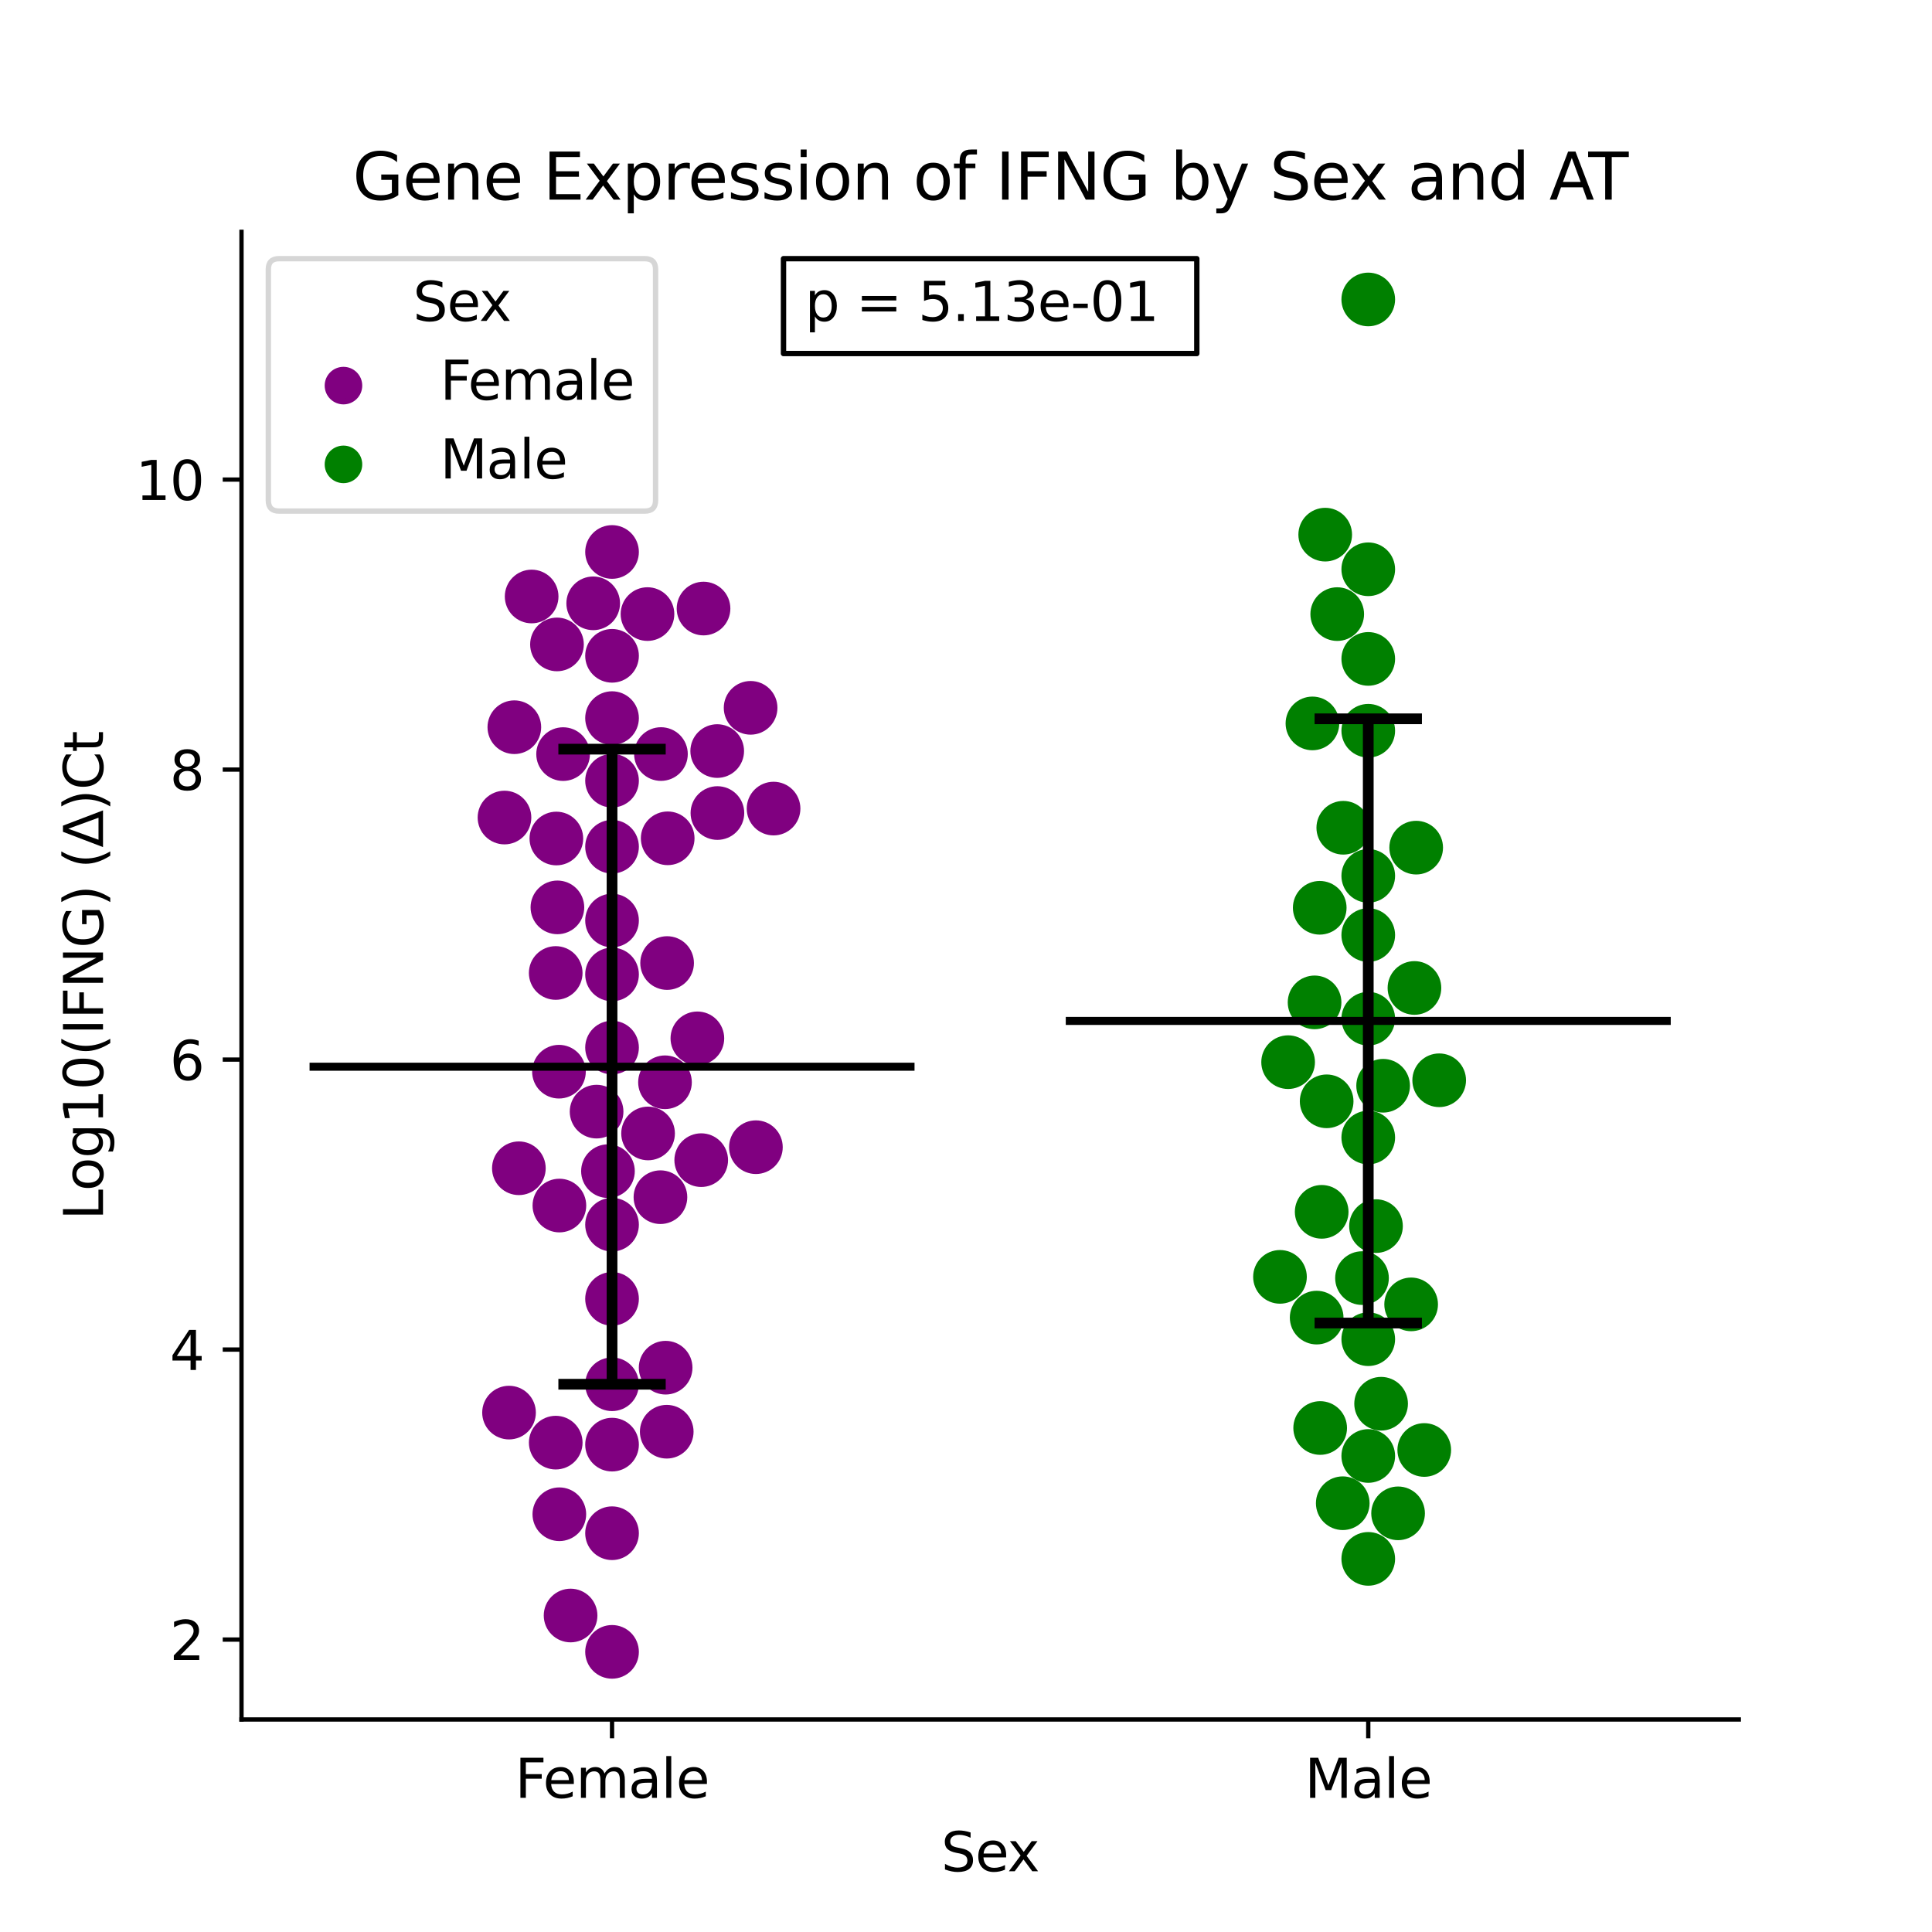 <?xml version="1.0" encoding="utf-8" standalone="no"?>
<!DOCTYPE svg PUBLIC "-//W3C//DTD SVG 1.1//EN"
  "http://www.w3.org/Graphics/SVG/1.1/DTD/svg11.dtd">
<svg xmlns:xlink="http://www.w3.org/1999/xlink" width="360pt" height="360pt" viewBox="0 0 360 360" xmlns="http://www.w3.org/2000/svg" version="1.1">
 <defs>
  <style type="text/css">*{stroke-linejoin: round; stroke-linecap: butt}</style>
 </defs>
 <g id="figure_1">
  <g id="patch_1">
   <path d="M 0 360 
L 360 360 
L 360 0 
L 0 0 
z
" style="fill: #ffffff"/>
  </g>
  <g id="axes_1">
   <g id="patch_2">
    <path d="M 45 320.4 
L 324 320.4 
L 324 43.2 
L 45 43.2 
z
" style="fill: #ffffff"/>
   </g>
   <g id="PathCollection_1">
    <defs>
     <path id="C0_0_3b33b3a196" d="M 0 5 
C 1.326 5 2.598 4.473 3.536 3.536 
C 4.473 2.598 5 1.326 5 -0 
C 5 -1.326 4.473 -2.598 3.536 -3.536 
C 2.598 -4.473 1.326 -5 0 -5 
C -1.326 -5 -2.598 -4.473 -3.536 -3.536 
C -4.473 -2.598 -5 -1.326 -5 0 
C -5 1.326 -4.473 2.598 -3.536 3.536 
C -2.598 4.473 -1.326 5 0 5 
z
"/>
    </defs>
    <g clip-path="url(#p16bc96b56a)">
     <use xlink:href="#C0_0_3b33b3a196" x="120.759" y="211.203" style="fill: #800080"/>
    </g>
    <g clip-path="url(#p16bc96b56a)">
     <use xlink:href="#C0_0_3b33b3a196" x="124.032" y="254.849" style="fill: #800080"/>
    </g>
    <g clip-path="url(#p16bc96b56a)">
     <use xlink:href="#C0_0_3b33b3a196" x="113.285" y="218.227" style="fill: #800080"/>
    </g>
    <g clip-path="url(#p16bc96b56a)">
     <use xlink:href="#C0_0_3b33b3a196" x="114.045" y="102.852" style="fill: #800080"/>
    </g>
    <g clip-path="url(#p16bc96b56a)">
     <use xlink:href="#C0_0_3b33b3a196" x="103.669" y="156.245" style="fill: #800080"/>
    </g>
    <g clip-path="url(#p16bc96b56a)">
     <use xlink:href="#C0_0_3b33b3a196" x="104.154" y="199.694" style="fill: #800080"/>
    </g>
    <g clip-path="url(#p16bc96b56a)">
     <use xlink:href="#C0_0_3b33b3a196" x="130.662" y="216.177" style="fill: #800080"/>
    </g>
    <g clip-path="url(#p16bc96b56a)">
     <use xlink:href="#C0_0_3b33b3a196" x="114.045" y="133.81" style="fill: #800080"/>
    </g>
    <g clip-path="url(#p16bc96b56a)">
     <use xlink:href="#C0_0_3b33b3a196" x="99.064" y="111.147" style="fill: #800080"/>
    </g>
    <g clip-path="url(#p16bc96b56a)">
     <use xlink:href="#C0_0_3b33b3a196" x="114.045" y="181.572" style="fill: #800080"/>
    </g>
    <g clip-path="url(#p16bc96b56a)">
     <use xlink:href="#C0_0_3b33b3a196" x="133.679" y="151.498" style="fill: #800080"/>
    </g>
    <g clip-path="url(#p16bc96b56a)">
     <use xlink:href="#C0_0_3b33b3a196" x="103.784" y="120.079" style="fill: #800080"/>
    </g>
    <g clip-path="url(#p16bc96b56a)">
     <use xlink:href="#C0_0_3b33b3a196" x="104.235" y="224.637" style="fill: #800080"/>
    </g>
    <g clip-path="url(#p16bc96b56a)">
     <use xlink:href="#C0_0_3b33b3a196" x="114.045" y="145.473" style="fill: #800080"/>
    </g>
    <g clip-path="url(#p16bc96b56a)">
     <use xlink:href="#C0_0_3b33b3a196" x="94.851" y="263.218" style="fill: #800080"/>
    </g>
    <g clip-path="url(#p16bc96b56a)">
     <use xlink:href="#C0_0_3b33b3a196" x="103.553" y="268.814" style="fill: #800080"/>
    </g>
    <g clip-path="url(#p16bc96b56a)">
     <use xlink:href="#C0_0_3b33b3a196" x="104.224" y="282.158" style="fill: #800080"/>
    </g>
    <g clip-path="url(#p16bc96b56a)">
     <use xlink:href="#C0_0_3b33b3a196" x="114.045" y="157.775" style="fill: #800080"/>
    </g>
    <g clip-path="url(#p16bc96b56a)">
     <use xlink:href="#C0_0_3b33b3a196" x="131.093" y="113.395" style="fill: #800080"/>
    </g>
    <g clip-path="url(#p16bc96b56a)">
     <use xlink:href="#C0_0_3b33b3a196" x="123.159" y="140.507" style="fill: #800080"/>
    </g>
    <g clip-path="url(#p16bc96b56a)">
     <use xlink:href="#C0_0_3b33b3a196" x="123.063" y="223.078" style="fill: #800080"/>
    </g>
    <g clip-path="url(#p16bc96b56a)">
     <use xlink:href="#C0_0_3b33b3a196" x="133.642" y="139.949" style="fill: #800080"/>
    </g>
    <g clip-path="url(#p16bc96b56a)">
     <use xlink:href="#C0_0_3b33b3a196" x="120.648" y="114.425" style="fill: #800080"/>
    </g>
    <g clip-path="url(#p16bc96b56a)">
     <use xlink:href="#C0_0_3b33b3a196" x="114.045" y="228.201" style="fill: #800080"/>
    </g>
    <g clip-path="url(#p16bc96b56a)">
     <use xlink:href="#C0_0_3b33b3a196" x="111.167" y="207.136" style="fill: #800080"/>
    </g>
    <g clip-path="url(#p16bc96b56a)">
     <use xlink:href="#C0_0_3b33b3a196" x="124.236" y="266.779" style="fill: #800080"/>
    </g>
    <g clip-path="url(#p16bc96b56a)">
     <use xlink:href="#C0_0_3b33b3a196" x="96.684" y="217.688" style="fill: #800080"/>
    </g>
    <g clip-path="url(#p16bc96b56a)">
     <use xlink:href="#C0_0_3b33b3a196" x="114.045" y="269.187" style="fill: #800080"/>
    </g>
    <g clip-path="url(#p16bc96b56a)">
     <use xlink:href="#C0_0_3b33b3a196" x="114.045" y="171.524" style="fill: #800080"/>
    </g>
    <g clip-path="url(#p16bc96b56a)">
     <use xlink:href="#C0_0_3b33b3a196" x="110.535" y="112.42" style="fill: #800080"/>
    </g>
    <g clip-path="url(#p16bc96b56a)">
     <use xlink:href="#C0_0_3b33b3a196" x="114.045" y="307.8" style="fill: #800080"/>
    </g>
    <g clip-path="url(#p16bc96b56a)">
     <use xlink:href="#C0_0_3b33b3a196" x="123.911" y="201.665" style="fill: #800080"/>
    </g>
    <g clip-path="url(#p16bc96b56a)">
     <use xlink:href="#C0_0_3b33b3a196" x="103.865" y="169.076" style="fill: #800080"/>
    </g>
    <g clip-path="url(#p16bc96b56a)">
     <use xlink:href="#C0_0_3b33b3a196" x="140.852" y="213.762" style="fill: #800080"/>
    </g>
    <g clip-path="url(#p16bc96b56a)">
     <use xlink:href="#C0_0_3b33b3a196" x="95.84" y="135.505" style="fill: #800080"/>
    </g>
    <g clip-path="url(#p16bc96b56a)">
     <use xlink:href="#C0_0_3b33b3a196" x="139.865" y="131.894" style="fill: #800080"/>
    </g>
    <g clip-path="url(#p16bc96b56a)">
     <use xlink:href="#C0_0_3b33b3a196" x="124.415" y="156.206" style="fill: #800080"/>
    </g>
    <g clip-path="url(#p16bc96b56a)">
     <use xlink:href="#C0_0_3b33b3a196" x="114.045" y="122.201" style="fill: #800080"/>
    </g>
    <g clip-path="url(#p16bc96b56a)">
     <use xlink:href="#C0_0_3b33b3a196" x="114.045" y="257.937" style="fill: #800080"/>
    </g>
    <g clip-path="url(#p16bc96b56a)">
     <use xlink:href="#C0_0_3b33b3a196" x="144.143" y="150.667" style="fill: #800080"/>
    </g>
    <g clip-path="url(#p16bc96b56a)">
     <use xlink:href="#C0_0_3b33b3a196" x="103.549" y="181.301" style="fill: #800080"/>
    </g>
    <g clip-path="url(#p16bc96b56a)">
     <use xlink:href="#C0_0_3b33b3a196" x="124.306" y="179.449" style="fill: #800080"/>
    </g>
    <g clip-path="url(#p16bc96b56a)">
     <use xlink:href="#C0_0_3b33b3a196" x="114.045" y="195.197" style="fill: #800080"/>
    </g>
    <g clip-path="url(#p16bc96b56a)">
     <use xlink:href="#C0_0_3b33b3a196" x="94.003" y="152.338" style="fill: #800080"/>
    </g>
    <g clip-path="url(#p16bc96b56a)">
     <use xlink:href="#C0_0_3b33b3a196" x="106.32" y="301.027" style="fill: #800080"/>
    </g>
    <g clip-path="url(#p16bc96b56a)">
     <use xlink:href="#C0_0_3b33b3a196" x="104.926" y="140.517" style="fill: #800080"/>
    </g>
    <g clip-path="url(#p16bc96b56a)">
     <use xlink:href="#C0_0_3b33b3a196" x="114.045" y="285.695" style="fill: #800080"/>
    </g>
    <g clip-path="url(#p16bc96b56a)">
     <use xlink:href="#C0_0_3b33b3a196" x="114.045" y="242.023" style="fill: #800080"/>
    </g>
    <g clip-path="url(#p16bc96b56a)">
     <use xlink:href="#C0_0_3b33b3a196" x="129.946" y="193.481" style="fill: #800080"/>
    </g>
   </g>
   <g id="PathCollection_2">
    <defs>
     <path id="C1_0_1d91e1df7e" d="M 0 5 
C 1.326 5 2.598 4.473 3.536 3.536 
C 4.473 2.598 5 1.326 5 -0 
C 5 -1.326 4.473 -2.598 3.536 -3.536 
C 2.598 -4.473 1.326 -5 0 -5 
C -1.326 -5 -2.598 -4.473 -3.536 -3.536 
C -4.473 -2.598 -5 -1.326 -5 0 
C -5 1.326 -4.473 2.598 -3.536 3.536 
C -2.598 4.473 -1.326 5 0 5 
z
"/>
    </defs>
    <g clip-path="url(#p16bc96b56a)">
     <use xlink:href="#C1_0_1d91e1df7e" x="247.203" y="205.214" style="fill: #008000"/>
    </g>
    <g clip-path="url(#p16bc96b56a)">
     <use xlink:href="#C1_0_1d91e1df7e" x="245.912" y="169.152" style="fill: #008000"/>
    </g>
    <g clip-path="url(#p16bc96b56a)">
     <use xlink:href="#C1_0_1d91e1df7e" x="254.955" y="55.8" style="fill: #008000"/>
    </g>
    <g clip-path="url(#p16bc96b56a)">
     <use xlink:href="#C1_0_1d91e1df7e" x="254.955" y="106.077" style="fill: #008000"/>
    </g>
    <g clip-path="url(#p16bc96b56a)">
     <use xlink:href="#C1_0_1d91e1df7e" x="263.562" y="184.092" style="fill: #008000"/>
    </g>
    <g clip-path="url(#p16bc96b56a)">
     <use xlink:href="#C1_0_1d91e1df7e" x="254.955" y="271.301" style="fill: #008000"/>
    </g>
    <g clip-path="url(#p16bc96b56a)">
     <use xlink:href="#C1_0_1d91e1df7e" x="262.945" y="243.052" style="fill: #008000"/>
    </g>
    <g clip-path="url(#p16bc96b56a)">
     <use xlink:href="#C1_0_1d91e1df7e" x="254.955" y="136.165" style="fill: #008000"/>
    </g>
    <g clip-path="url(#p16bc96b56a)">
     <use xlink:href="#C1_0_1d91e1df7e" x="256.397" y="228.469" style="fill: #008000"/>
    </g>
    <g clip-path="url(#p16bc96b56a)">
     <use xlink:href="#C1_0_1d91e1df7e" x="250.301" y="154.241" style="fill: #008000"/>
    </g>
    <g clip-path="url(#p16bc96b56a)">
     <use xlink:href="#C1_0_1d91e1df7e" x="265.389" y="270.184" style="fill: #008000"/>
    </g>
    <g clip-path="url(#p16bc96b56a)">
     <use xlink:href="#C1_0_1d91e1df7e" x="254.955" y="163.205" style="fill: #008000"/>
    </g>
    <g clip-path="url(#p16bc96b56a)">
     <use xlink:href="#C1_0_1d91e1df7e" x="244.952" y="186.778" style="fill: #008000"/>
    </g>
    <g clip-path="url(#p16bc96b56a)">
     <use xlink:href="#C1_0_1d91e1df7e" x="246.934" y="99.623" style="fill: #008000"/>
    </g>
    <g clip-path="url(#p16bc96b56a)">
     <use xlink:href="#C1_0_1d91e1df7e" x="244.553" y="134.799" style="fill: #008000"/>
    </g>
    <g clip-path="url(#p16bc96b56a)">
     <use xlink:href="#C1_0_1d91e1df7e" x="263.885" y="157.946" style="fill: #008000"/>
    </g>
    <g clip-path="url(#p16bc96b56a)">
     <use xlink:href="#C1_0_1d91e1df7e" x="240.022" y="197.918" style="fill: #008000"/>
    </g>
    <g clip-path="url(#p16bc96b56a)">
     <use xlink:href="#C1_0_1d91e1df7e" x="254.955" y="290.473" style="fill: #008000"/>
    </g>
    <g clip-path="url(#p16bc96b56a)">
     <use xlink:href="#C1_0_1d91e1df7e" x="253.79" y="238.156" style="fill: #008000"/>
    </g>
    <g clip-path="url(#p16bc96b56a)">
     <use xlink:href="#C1_0_1d91e1df7e" x="245.994" y="266.088" style="fill: #008000"/>
    </g>
    <g clip-path="url(#p16bc96b56a)">
     <use xlink:href="#C1_0_1d91e1df7e" x="254.955" y="249.539" style="fill: #008000"/>
    </g>
    <g clip-path="url(#p16bc96b56a)">
     <use xlink:href="#C1_0_1d91e1df7e" x="245.341" y="245.517" style="fill: #008000"/>
    </g>
    <g clip-path="url(#p16bc96b56a)">
     <use xlink:href="#C1_0_1d91e1df7e" x="257.727" y="202.314" style="fill: #008000"/>
    </g>
    <g clip-path="url(#p16bc96b56a)">
     <use xlink:href="#C1_0_1d91e1df7e" x="254.955" y="174.234" style="fill: #008000"/>
    </g>
    <g clip-path="url(#p16bc96b56a)">
     <use xlink:href="#C1_0_1d91e1df7e" x="238.506" y="237.925" style="fill: #008000"/>
    </g>
    <g clip-path="url(#p16bc96b56a)">
     <use xlink:href="#C1_0_1d91e1df7e" x="254.955" y="189.818" style="fill: #008000"/>
    </g>
    <g clip-path="url(#p16bc96b56a)">
     <use xlink:href="#C1_0_1d91e1df7e" x="257.349" y="261.564" style="fill: #008000"/>
    </g>
    <g clip-path="url(#p16bc96b56a)">
     <use xlink:href="#C1_0_1d91e1df7e" x="246.276" y="225.807" style="fill: #008000"/>
    </g>
    <g clip-path="url(#p16bc96b56a)">
     <use xlink:href="#C1_0_1d91e1df7e" x="249.173" y="114.43" style="fill: #008000"/>
    </g>
    <g clip-path="url(#p16bc96b56a)">
     <use xlink:href="#C1_0_1d91e1df7e" x="254.955" y="122.778" style="fill: #008000"/>
    </g>
    <g clip-path="url(#p16bc96b56a)">
     <use xlink:href="#C1_0_1d91e1df7e" x="250.202" y="280.103" style="fill: #008000"/>
    </g>
    <g clip-path="url(#p16bc96b56a)">
     <use xlink:href="#C1_0_1d91e1df7e" x="268.172" y="201.293" style="fill: #008000"/>
    </g>
    <g clip-path="url(#p16bc96b56a)">
     <use xlink:href="#C1_0_1d91e1df7e" x="254.955" y="211.959" style="fill: #008000"/>
    </g>
    <g clip-path="url(#p16bc96b56a)">
     <use xlink:href="#C1_0_1d91e1df7e" x="260.513" y="281.989" style="fill: #008000"/>
    </g>
   </g>
   <g id="PathCollection_3"/>
   <g id="PathCollection_4"/>
   <g id="matplotlib.axis_1">
    <g id="xtick_1">
     <g id="line2d_1">
      <defs>
       <path id="m803da0ad53" d="M 0 0 
L 0 3.5 
" style="stroke: #000000; stroke-width: 0.8"/>
      </defs>
      <g>
       <use xlink:href="#m803da0ad53" x="114.045" y="320.4" style="stroke: #000000; stroke-width: 0.8"/>
      </g>
     </g>
     <g id="text_1">
      <!-- Female -->
      <g transform="translate(95.968 334.998) scale(0.1 -0.1)">
       <defs>
        <path id="DejaVuSans-46" d="M 628 4666 
L 3309 4666 
L 3309 4134 
L 1259 4134 
L 1259 2759 
L 3109 2759 
L 3109 2228 
L 1259 2228 
L 1259 0 
L 628 0 
L 628 4666 
z
" transform="scale(0.016)"/>
        <path id="DejaVuSans-65" d="M 3597 1894 
L 3597 1613 
L 953 1613 
Q 991 1019 1311 708 
Q 1631 397 2203 397 
Q 2534 397 2845 478 
Q 3156 559 3463 722 
L 3463 178 
Q 3153 47 2828 -22 
Q 2503 -91 2169 -91 
Q 1331 -91 842 396 
Q 353 884 353 1716 
Q 353 2575 817 3079 
Q 1281 3584 2069 3584 
Q 2775 3584 3186 3129 
Q 3597 2675 3597 1894 
z
M 3022 2063 
Q 3016 2534 2758 2815 
Q 2500 3097 2075 3097 
Q 1594 3097 1305 2825 
Q 1016 2553 972 2059 
L 3022 2063 
z
" transform="scale(0.016)"/>
        <path id="DejaVuSans-6d" d="M 3328 2828 
Q 3544 3216 3844 3400 
Q 4144 3584 4550 3584 
Q 5097 3584 5394 3201 
Q 5691 2819 5691 2113 
L 5691 0 
L 5113 0 
L 5113 2094 
Q 5113 2597 4934 2840 
Q 4756 3084 4391 3084 
Q 3944 3084 3684 2787 
Q 3425 2491 3425 1978 
L 3425 0 
L 2847 0 
L 2847 2094 
Q 2847 2600 2669 2842 
Q 2491 3084 2119 3084 
Q 1678 3084 1418 2786 
Q 1159 2488 1159 1978 
L 1159 0 
L 581 0 
L 581 3500 
L 1159 3500 
L 1159 2956 
Q 1356 3278 1631 3431 
Q 1906 3584 2284 3584 
Q 2666 3584 2933 3390 
Q 3200 3197 3328 2828 
z
" transform="scale(0.016)"/>
        <path id="DejaVuSans-61" d="M 2194 1759 
Q 1497 1759 1228 1600 
Q 959 1441 959 1056 
Q 959 750 1161 570 
Q 1363 391 1709 391 
Q 2188 391 2477 730 
Q 2766 1069 2766 1631 
L 2766 1759 
L 2194 1759 
z
M 3341 1997 
L 3341 0 
L 2766 0 
L 2766 531 
Q 2569 213 2275 61 
Q 1981 -91 1556 -91 
Q 1019 -91 701 211 
Q 384 513 384 1019 
Q 384 1609 779 1909 
Q 1175 2209 1959 2209 
L 2766 2209 
L 2766 2266 
Q 2766 2663 2505 2880 
Q 2244 3097 1772 3097 
Q 1472 3097 1187 3025 
Q 903 2953 641 2809 
L 641 3341 
Q 956 3463 1253 3523 
Q 1550 3584 1831 3584 
Q 2591 3584 2966 3190 
Q 3341 2797 3341 1997 
z
" transform="scale(0.016)"/>
        <path id="DejaVuSans-6c" d="M 603 4863 
L 1178 4863 
L 1178 0 
L 603 0 
L 603 4863 
z
" transform="scale(0.016)"/>
       </defs>
       <use xlink:href="#DejaVuSans-46"/>
       <use xlink:href="#DejaVuSans-65" x="52.02"/>
       <use xlink:href="#DejaVuSans-6d" x="113.543"/>
       <use xlink:href="#DejaVuSans-61" x="210.955"/>
       <use xlink:href="#DejaVuSans-6c" x="272.234"/>
       <use xlink:href="#DejaVuSans-65" x="300.018"/>
      </g>
     </g>
    </g>
    <g id="xtick_2">
     <g id="line2d_2">
      <g>
       <use xlink:href="#m803da0ad53" x="254.955" y="320.4" style="stroke: #000000; stroke-width: 0.8"/>
      </g>
     </g>
     <g id="text_2">
      <!-- Male -->
      <g transform="translate(243.111 334.998) scale(0.1 -0.1)">
       <defs>
        <path id="DejaVuSans-4d" d="M 628 4666 
L 1569 4666 
L 2759 1491 
L 3956 4666 
L 4897 4666 
L 4897 0 
L 4281 0 
L 4281 4097 
L 3078 897 
L 2444 897 
L 1241 4097 
L 1241 0 
L 628 0 
L 628 4666 
z
" transform="scale(0.016)"/>
       </defs>
       <use xlink:href="#DejaVuSans-4d"/>
       <use xlink:href="#DejaVuSans-61" x="86.279"/>
       <use xlink:href="#DejaVuSans-6c" x="147.559"/>
       <use xlink:href="#DejaVuSans-65" x="175.342"/>
      </g>
     </g>
    </g>
    <g id="text_3">
     <!-- Sex -->
     <g transform="translate(175.377 348.677) scale(0.1 -0.1)">
      <defs>
       <path id="DejaVuSans-53" d="M 3425 4513 
L 3425 3897 
Q 3066 4069 2747 4153 
Q 2428 4238 2131 4238 
Q 1616 4238 1336 4038 
Q 1056 3838 1056 3469 
Q 1056 3159 1242 3001 
Q 1428 2844 1947 2747 
L 2328 2669 
Q 3034 2534 3370 2195 
Q 3706 1856 3706 1288 
Q 3706 609 3251 259 
Q 2797 -91 1919 -91 
Q 1588 -91 1214 -16 
Q 841 59 441 206 
L 441 856 
Q 825 641 1194 531 
Q 1563 422 1919 422 
Q 2459 422 2753 634 
Q 3047 847 3047 1241 
Q 3047 1584 2836 1778 
Q 2625 1972 2144 2069 
L 1759 2144 
Q 1053 2284 737 2584 
Q 422 2884 422 3419 
Q 422 4038 858 4394 
Q 1294 4750 2059 4750 
Q 2388 4750 2728 4690 
Q 3069 4631 3425 4513 
z
" transform="scale(0.016)"/>
       <path id="DejaVuSans-78" d="M 3513 3500 
L 2247 1797 
L 3578 0 
L 2900 0 
L 1881 1375 
L 863 0 
L 184 0 
L 1544 1831 
L 300 3500 
L 978 3500 
L 1906 2253 
L 2834 3500 
L 3513 3500 
z
" transform="scale(0.016)"/>
      </defs>
      <use xlink:href="#DejaVuSans-53"/>
      <use xlink:href="#DejaVuSans-65" x="63.477"/>
      <use xlink:href="#DejaVuSans-78" x="123.25"/>
     </g>
    </g>
   </g>
   <g id="matplotlib.axis_2">
    <g id="ytick_1">
     <g id="line2d_3">
      <defs>
       <path id="m9e896c2179" d="M 0 0 
L -3.5 0 
" style="stroke: #000000; stroke-width: 0.8"/>
      </defs>
      <g>
       <use xlink:href="#m9e896c2179" x="45" y="305.51" style="stroke: #000000; stroke-width: 0.8"/>
      </g>
     </g>
     <g id="text_4">
      <!-- 2 -->
      <g transform="translate(31.637 309.309) scale(0.1 -0.1)">
       <defs>
        <path id="DejaVuSans-32" d="M 1228 531 
L 3431 531 
L 3431 0 
L 469 0 
L 469 531 
Q 828 903 1448 1529 
Q 2069 2156 2228 2338 
Q 2531 2678 2651 2914 
Q 2772 3150 2772 3378 
Q 2772 3750 2511 3984 
Q 2250 4219 1831 4219 
Q 1534 4219 1204 4116 
Q 875 4013 500 3803 
L 500 4441 
Q 881 4594 1212 4672 
Q 1544 4750 1819 4750 
Q 2544 4750 2975 4387 
Q 3406 4025 3406 3419 
Q 3406 3131 3298 2873 
Q 3191 2616 2906 2266 
Q 2828 2175 2409 1742 
Q 1991 1309 1228 531 
z
" transform="scale(0.016)"/>
       </defs>
       <use xlink:href="#DejaVuSans-32"/>
      </g>
     </g>
    </g>
    <g id="ytick_2">
     <g id="line2d_4">
      <g>
       <use xlink:href="#m9e896c2179" x="45" y="251.473" style="stroke: #000000; stroke-width: 0.8"/>
      </g>
     </g>
     <g id="text_5">
      <!-- 4 -->
      <g transform="translate(31.637 255.272) scale(0.1 -0.1)">
       <defs>
        <path id="DejaVuSans-34" d="M 2419 4116 
L 825 1625 
L 2419 1625 
L 2419 4116 
z
M 2253 4666 
L 3047 4666 
L 3047 1625 
L 3713 1625 
L 3713 1100 
L 3047 1100 
L 3047 0 
L 2419 0 
L 2419 1100 
L 313 1100 
L 313 1709 
L 2253 4666 
z
" transform="scale(0.016)"/>
       </defs>
       <use xlink:href="#DejaVuSans-34"/>
      </g>
     </g>
    </g>
    <g id="ytick_3">
     <g id="line2d_5">
      <g>
       <use xlink:href="#m9e896c2179" x="45" y="197.436" style="stroke: #000000; stroke-width: 0.8"/>
      </g>
     </g>
     <g id="text_6">
      <!-- 6 -->
      <g transform="translate(31.637 201.236) scale(0.1 -0.1)">
       <defs>
        <path id="DejaVuSans-36" d="M 2113 2584 
Q 1688 2584 1439 2293 
Q 1191 2003 1191 1497 
Q 1191 994 1439 701 
Q 1688 409 2113 409 
Q 2538 409 2786 701 
Q 3034 994 3034 1497 
Q 3034 2003 2786 2293 
Q 2538 2584 2113 2584 
z
M 3366 4563 
L 3366 3988 
Q 3128 4100 2886 4159 
Q 2644 4219 2406 4219 
Q 1781 4219 1451 3797 
Q 1122 3375 1075 2522 
Q 1259 2794 1537 2939 
Q 1816 3084 2150 3084 
Q 2853 3084 3261 2657 
Q 3669 2231 3669 1497 
Q 3669 778 3244 343 
Q 2819 -91 2113 -91 
Q 1303 -91 875 529 
Q 447 1150 447 2328 
Q 447 3434 972 4092 
Q 1497 4750 2381 4750 
Q 2619 4750 2861 4703 
Q 3103 4656 3366 4563 
z
" transform="scale(0.016)"/>
       </defs>
       <use xlink:href="#DejaVuSans-36"/>
      </g>
     </g>
    </g>
    <g id="ytick_4">
     <g id="line2d_6">
      <g>
       <use xlink:href="#m9e896c2179" x="45" y="143.4" style="stroke: #000000; stroke-width: 0.8"/>
      </g>
     </g>
     <g id="text_7">
      <!-- 8 -->
      <g transform="translate(31.637 147.199) scale(0.1 -0.1)">
       <defs>
        <path id="DejaVuSans-38" d="M 2034 2216 
Q 1584 2216 1326 1975 
Q 1069 1734 1069 1313 
Q 1069 891 1326 650 
Q 1584 409 2034 409 
Q 2484 409 2743 651 
Q 3003 894 3003 1313 
Q 3003 1734 2745 1975 
Q 2488 2216 2034 2216 
z
M 1403 2484 
Q 997 2584 770 2862 
Q 544 3141 544 3541 
Q 544 4100 942 4425 
Q 1341 4750 2034 4750 
Q 2731 4750 3128 4425 
Q 3525 4100 3525 3541 
Q 3525 3141 3298 2862 
Q 3072 2584 2669 2484 
Q 3125 2378 3379 2068 
Q 3634 1759 3634 1313 
Q 3634 634 3220 271 
Q 2806 -91 2034 -91 
Q 1263 -91 848 271 
Q 434 634 434 1313 
Q 434 1759 690 2068 
Q 947 2378 1403 2484 
z
M 1172 3481 
Q 1172 3119 1398 2916 
Q 1625 2713 2034 2713 
Q 2441 2713 2670 2916 
Q 2900 3119 2900 3481 
Q 2900 3844 2670 4047 
Q 2441 4250 2034 4250 
Q 1625 4250 1398 4047 
Q 1172 3844 1172 3481 
z
" transform="scale(0.016)"/>
       </defs>
       <use xlink:href="#DejaVuSans-38"/>
      </g>
     </g>
    </g>
    <g id="ytick_5">
     <g id="line2d_7">
      <g>
       <use xlink:href="#m9e896c2179" x="45" y="89.363" style="stroke: #000000; stroke-width: 0.8"/>
      </g>
     </g>
     <g id="text_8">
      <!-- 10 -->
      <g transform="translate(25.275 93.162) scale(0.1 -0.1)">
       <defs>
        <path id="DejaVuSans-31" d="M 794 531 
L 1825 531 
L 1825 4091 
L 703 3866 
L 703 4441 
L 1819 4666 
L 2450 4666 
L 2450 531 
L 3481 531 
L 3481 0 
L 794 0 
L 794 531 
z
" transform="scale(0.016)"/>
        <path id="DejaVuSans-30" d="M 2034 4250 
Q 1547 4250 1301 3770 
Q 1056 3291 1056 2328 
Q 1056 1369 1301 889 
Q 1547 409 2034 409 
Q 2525 409 2770 889 
Q 3016 1369 3016 2328 
Q 3016 3291 2770 3770 
Q 2525 4250 2034 4250 
z
M 2034 4750 
Q 2819 4750 3233 4129 
Q 3647 3509 3647 2328 
Q 3647 1150 3233 529 
Q 2819 -91 2034 -91 
Q 1250 -91 836 529 
Q 422 1150 422 2328 
Q 422 3509 836 4129 
Q 1250 4750 2034 4750 
z
" transform="scale(0.016)"/>
       </defs>
       <use xlink:href="#DejaVuSans-31"/>
       <use xlink:href="#DejaVuSans-30" x="63.623"/>
      </g>
     </g>
    </g>
    <g id="text_9">
     <!-- Log10(IFNG) (Δ)Ct -->
     <g transform="translate(19.195 227.324) rotate(-90) scale(0.1 -0.1)">
      <defs>
       <path id="DejaVuSans-4c" d="M 628 4666 
L 1259 4666 
L 1259 531 
L 3531 531 
L 3531 0 
L 628 0 
L 628 4666 
z
" transform="scale(0.016)"/>
       <path id="DejaVuSans-6f" d="M 1959 3097 
Q 1497 3097 1228 2736 
Q 959 2375 959 1747 
Q 959 1119 1226 758 
Q 1494 397 1959 397 
Q 2419 397 2687 759 
Q 2956 1122 2956 1747 
Q 2956 2369 2687 2733 
Q 2419 3097 1959 3097 
z
M 1959 3584 
Q 2709 3584 3137 3096 
Q 3566 2609 3566 1747 
Q 3566 888 3137 398 
Q 2709 -91 1959 -91 
Q 1206 -91 779 398 
Q 353 888 353 1747 
Q 353 2609 779 3096 
Q 1206 3584 1959 3584 
z
" transform="scale(0.016)"/>
       <path id="DejaVuSans-67" d="M 2906 1791 
Q 2906 2416 2648 2759 
Q 2391 3103 1925 3103 
Q 1463 3103 1205 2759 
Q 947 2416 947 1791 
Q 947 1169 1205 825 
Q 1463 481 1925 481 
Q 2391 481 2648 825 
Q 2906 1169 2906 1791 
z
M 3481 434 
Q 3481 -459 3084 -895 
Q 2688 -1331 1869 -1331 
Q 1566 -1331 1297 -1286 
Q 1028 -1241 775 -1147 
L 775 -588 
Q 1028 -725 1275 -790 
Q 1522 -856 1778 -856 
Q 2344 -856 2625 -561 
Q 2906 -266 2906 331 
L 2906 616 
Q 2728 306 2450 153 
Q 2172 0 1784 0 
Q 1141 0 747 490 
Q 353 981 353 1791 
Q 353 2603 747 3093 
Q 1141 3584 1784 3584 
Q 2172 3584 2450 3431 
Q 2728 3278 2906 2969 
L 2906 3500 
L 3481 3500 
L 3481 434 
z
" transform="scale(0.016)"/>
       <path id="DejaVuSans-28" d="M 1984 4856 
Q 1566 4138 1362 3434 
Q 1159 2731 1159 2009 
Q 1159 1288 1364 580 
Q 1569 -128 1984 -844 
L 1484 -844 
Q 1016 -109 783 600 
Q 550 1309 550 2009 
Q 550 2706 781 3412 
Q 1013 4119 1484 4856 
L 1984 4856 
z
" transform="scale(0.016)"/>
       <path id="DejaVuSans-49" d="M 628 4666 
L 1259 4666 
L 1259 0 
L 628 0 
L 628 4666 
z
" transform="scale(0.016)"/>
       <path id="DejaVuSans-4e" d="M 628 4666 
L 1478 4666 
L 3547 763 
L 3547 4666 
L 4159 4666 
L 4159 0 
L 3309 0 
L 1241 3903 
L 1241 0 
L 628 0 
L 628 4666 
z
" transform="scale(0.016)"/>
       <path id="DejaVuSans-47" d="M 3809 666 
L 3809 1919 
L 2778 1919 
L 2778 2438 
L 4434 2438 
L 4434 434 
Q 4069 175 3628 42 
Q 3188 -91 2688 -91 
Q 1594 -91 976 548 
Q 359 1188 359 2328 
Q 359 3472 976 4111 
Q 1594 4750 2688 4750 
Q 3144 4750 3555 4637 
Q 3966 4525 4313 4306 
L 4313 3634 
Q 3963 3931 3569 4081 
Q 3175 4231 2741 4231 
Q 1884 4231 1454 3753 
Q 1025 3275 1025 2328 
Q 1025 1384 1454 906 
Q 1884 428 2741 428 
Q 3075 428 3337 486 
Q 3600 544 3809 666 
z
" transform="scale(0.016)"/>
       <path id="DejaVuSans-29" d="M 513 4856 
L 1013 4856 
Q 1481 4119 1714 3412 
Q 1947 2706 1947 2009 
Q 1947 1309 1714 600 
Q 1481 -109 1013 -844 
L 513 -844 
Q 928 -128 1133 580 
Q 1338 1288 1338 2009 
Q 1338 2731 1133 3434 
Q 928 4138 513 4856 
z
" transform="scale(0.016)"/>
       <path id="DejaVuSans-20" transform="scale(0.016)"/>
       <path id="DejaVuSans-394" d="M 2188 4044 
L 906 525 
L 3472 525 
L 2188 4044 
z
M 50 0 
L 1831 4666 
L 2547 4666 
L 4325 0 
L 50 0 
z
" transform="scale(0.016)"/>
       <path id="DejaVuSans-43" d="M 4122 4306 
L 4122 3641 
Q 3803 3938 3442 4084 
Q 3081 4231 2675 4231 
Q 1875 4231 1450 3742 
Q 1025 3253 1025 2328 
Q 1025 1406 1450 917 
Q 1875 428 2675 428 
Q 3081 428 3442 575 
Q 3803 722 4122 1019 
L 4122 359 
Q 3791 134 3420 21 
Q 3050 -91 2638 -91 
Q 1578 -91 968 557 
Q 359 1206 359 2328 
Q 359 3453 968 4101 
Q 1578 4750 2638 4750 
Q 3056 4750 3426 4639 
Q 3797 4528 4122 4306 
z
" transform="scale(0.016)"/>
       <path id="DejaVuSans-74" d="M 1172 4494 
L 1172 3500 
L 2356 3500 
L 2356 3053 
L 1172 3053 
L 1172 1153 
Q 1172 725 1289 603 
Q 1406 481 1766 481 
L 2356 481 
L 2356 0 
L 1766 0 
Q 1100 0 847 248 
Q 594 497 594 1153 
L 594 3053 
L 172 3053 
L 172 3500 
L 594 3500 
L 594 4494 
L 1172 4494 
z
" transform="scale(0.016)"/>
      </defs>
      <use xlink:href="#DejaVuSans-4c"/>
      <use xlink:href="#DejaVuSans-6f" x="53.963"/>
      <use xlink:href="#DejaVuSans-67" x="115.145"/>
      <use xlink:href="#DejaVuSans-31" x="178.621"/>
      <use xlink:href="#DejaVuSans-30" x="242.244"/>
      <use xlink:href="#DejaVuSans-28" x="305.867"/>
      <use xlink:href="#DejaVuSans-49" x="344.881"/>
      <use xlink:href="#DejaVuSans-46" x="374.373"/>
      <use xlink:href="#DejaVuSans-4e" x="431.893"/>
      <use xlink:href="#DejaVuSans-47" x="506.697"/>
      <use xlink:href="#DejaVuSans-29" x="584.188"/>
      <use xlink:href="#DejaVuSans-20" x="623.201"/>
      <use xlink:href="#DejaVuSans-28" x="654.988"/>
      <use xlink:href="#DejaVuSans-394" x="694.002"/>
      <use xlink:href="#DejaVuSans-29" x="762.41"/>
      <use xlink:href="#DejaVuSans-43" x="801.424"/>
      <use xlink:href="#DejaVuSans-74" x="871.248"/>
     </g>
    </g>
   </g>
   <g id="LineCollection_1">
    <path d="M 114.045 257.935 
L 114.045 139.595 
" clip-path="url(#p16bc96b56a)" style="fill: none; stroke: #000000; stroke-width: 2"/>
   </g>
   <g id="line2d_8">
    <defs>
     <path id="m2f8307ad7f" d="M 10 0 
L -10 -0 
" style="stroke: #000000; stroke-width: 2"/>
    </defs>
    <g clip-path="url(#p16bc96b56a)">
     <use xlink:href="#m2f8307ad7f" x="114.045" y="257.935" style="stroke: #000000; stroke-width: 2"/>
    </g>
   </g>
   <g id="line2d_9">
    <g clip-path="url(#p16bc96b56a)">
     <use xlink:href="#m2f8307ad7f" x="114.045" y="139.595" style="stroke: #000000; stroke-width: 2"/>
    </g>
   </g>
   <g id="LineCollection_2">
    <path d="M 254.955 246.529 
L 254.955 133.939 
" clip-path="url(#p16bc96b56a)" style="fill: none; stroke: #000000; stroke-width: 2"/>
   </g>
   <g id="line2d_10">
    <g clip-path="url(#p16bc96b56a)">
     <use xlink:href="#m2f8307ad7f" x="254.955" y="246.529" style="stroke: #000000; stroke-width: 2"/>
    </g>
   </g>
   <g id="line2d_11">
    <g clip-path="url(#p16bc96b56a)">
     <use xlink:href="#m2f8307ad7f" x="254.955" y="133.939" style="stroke: #000000; stroke-width: 2"/>
    </g>
   </g>
   <g id="LineCollection_3">
    <path d="M 57.682 198.765 
L 170.409 198.765 
" clip-path="url(#p16bc96b56a)" style="fill: none; stroke: #000000; stroke-width: 1.5"/>
   </g>
   <g id="LineCollection_4">
    <path d="M 198.591 190.234 
L 311.318 190.234 
" clip-path="url(#p16bc96b56a)" style="fill: none; stroke: #000000; stroke-width: 1.5"/>
   </g>
   <g id="patch_3">
    <path d="M 45 320.4 
L 45 43.2 
" style="fill: none; stroke: #000000; stroke-width: 0.8; stroke-linejoin: miter; stroke-linecap: square"/>
   </g>
   <g id="patch_4">
    <path d="M 45 320.4 
L 324 320.4 
" style="fill: none; stroke: #000000; stroke-width: 0.8; stroke-linejoin: miter; stroke-linecap: square"/>
   </g>
   <g id="text_10">
    <!-- Gene Expression of IFNG by Sex and AT -->
    <g transform="translate(65.707 37.2) scale(0.12 -0.12)">
     <defs>
      <path id="DejaVuSans-6e" d="M 3513 2113 
L 3513 0 
L 2938 0 
L 2938 2094 
Q 2938 2591 2744 2837 
Q 2550 3084 2163 3084 
Q 1697 3084 1428 2787 
Q 1159 2491 1159 1978 
L 1159 0 
L 581 0 
L 581 3500 
L 1159 3500 
L 1159 2956 
Q 1366 3272 1645 3428 
Q 1925 3584 2291 3584 
Q 2894 3584 3203 3211 
Q 3513 2838 3513 2113 
z
" transform="scale(0.016)"/>
      <path id="DejaVuSans-45" d="M 628 4666 
L 3578 4666 
L 3578 4134 
L 1259 4134 
L 1259 2753 
L 3481 2753 
L 3481 2222 
L 1259 2222 
L 1259 531 
L 3634 531 
L 3634 0 
L 628 0 
L 628 4666 
z
" transform="scale(0.016)"/>
      <path id="DejaVuSans-70" d="M 1159 525 
L 1159 -1331 
L 581 -1331 
L 581 3500 
L 1159 3500 
L 1159 2969 
Q 1341 3281 1617 3432 
Q 1894 3584 2278 3584 
Q 2916 3584 3314 3078 
Q 3713 2572 3713 1747 
Q 3713 922 3314 415 
Q 2916 -91 2278 -91 
Q 1894 -91 1617 61 
Q 1341 213 1159 525 
z
M 3116 1747 
Q 3116 2381 2855 2742 
Q 2594 3103 2138 3103 
Q 1681 3103 1420 2742 
Q 1159 2381 1159 1747 
Q 1159 1113 1420 752 
Q 1681 391 2138 391 
Q 2594 391 2855 752 
Q 3116 1113 3116 1747 
z
" transform="scale(0.016)"/>
      <path id="DejaVuSans-72" d="M 2631 2963 
Q 2534 3019 2420 3045 
Q 2306 3072 2169 3072 
Q 1681 3072 1420 2755 
Q 1159 2438 1159 1844 
L 1159 0 
L 581 0 
L 581 3500 
L 1159 3500 
L 1159 2956 
Q 1341 3275 1631 3429 
Q 1922 3584 2338 3584 
Q 2397 3584 2469 3576 
Q 2541 3569 2628 3553 
L 2631 2963 
z
" transform="scale(0.016)"/>
      <path id="DejaVuSans-73" d="M 2834 3397 
L 2834 2853 
Q 2591 2978 2328 3040 
Q 2066 3103 1784 3103 
Q 1356 3103 1142 2972 
Q 928 2841 928 2578 
Q 928 2378 1081 2264 
Q 1234 2150 1697 2047 
L 1894 2003 
Q 2506 1872 2764 1633 
Q 3022 1394 3022 966 
Q 3022 478 2636 193 
Q 2250 -91 1575 -91 
Q 1294 -91 989 -36 
Q 684 19 347 128 
L 347 722 
Q 666 556 975 473 
Q 1284 391 1588 391 
Q 1994 391 2212 530 
Q 2431 669 2431 922 
Q 2431 1156 2273 1281 
Q 2116 1406 1581 1522 
L 1381 1569 
Q 847 1681 609 1914 
Q 372 2147 372 2553 
Q 372 3047 722 3315 
Q 1072 3584 1716 3584 
Q 2034 3584 2315 3537 
Q 2597 3491 2834 3397 
z
" transform="scale(0.016)"/>
      <path id="DejaVuSans-69" d="M 603 3500 
L 1178 3500 
L 1178 0 
L 603 0 
L 603 3500 
z
M 603 4863 
L 1178 4863 
L 1178 4134 
L 603 4134 
L 603 4863 
z
" transform="scale(0.016)"/>
      <path id="DejaVuSans-66" d="M 2375 4863 
L 2375 4384 
L 1825 4384 
Q 1516 4384 1395 4259 
Q 1275 4134 1275 3809 
L 1275 3500 
L 2222 3500 
L 2222 3053 
L 1275 3053 
L 1275 0 
L 697 0 
L 697 3053 
L 147 3053 
L 147 3500 
L 697 3500 
L 697 3744 
Q 697 4328 969 4595 
Q 1241 4863 1831 4863 
L 2375 4863 
z
" transform="scale(0.016)"/>
      <path id="DejaVuSans-62" d="M 3116 1747 
Q 3116 2381 2855 2742 
Q 2594 3103 2138 3103 
Q 1681 3103 1420 2742 
Q 1159 2381 1159 1747 
Q 1159 1113 1420 752 
Q 1681 391 2138 391 
Q 2594 391 2855 752 
Q 3116 1113 3116 1747 
z
M 1159 2969 
Q 1341 3281 1617 3432 
Q 1894 3584 2278 3584 
Q 2916 3584 3314 3078 
Q 3713 2572 3713 1747 
Q 3713 922 3314 415 
Q 2916 -91 2278 -91 
Q 1894 -91 1617 61 
Q 1341 213 1159 525 
L 1159 0 
L 581 0 
L 581 4863 
L 1159 4863 
L 1159 2969 
z
" transform="scale(0.016)"/>
      <path id="DejaVuSans-79" d="M 2059 -325 
Q 1816 -950 1584 -1140 
Q 1353 -1331 966 -1331 
L 506 -1331 
L 506 -850 
L 844 -850 
Q 1081 -850 1212 -737 
Q 1344 -625 1503 -206 
L 1606 56 
L 191 3500 
L 800 3500 
L 1894 763 
L 2988 3500 
L 3597 3500 
L 2059 -325 
z
" transform="scale(0.016)"/>
      <path id="DejaVuSans-64" d="M 2906 2969 
L 2906 4863 
L 3481 4863 
L 3481 0 
L 2906 0 
L 2906 525 
Q 2725 213 2448 61 
Q 2172 -91 1784 -91 
Q 1150 -91 751 415 
Q 353 922 353 1747 
Q 353 2572 751 3078 
Q 1150 3584 1784 3584 
Q 2172 3584 2448 3432 
Q 2725 3281 2906 2969 
z
M 947 1747 
Q 947 1113 1208 752 
Q 1469 391 1925 391 
Q 2381 391 2643 752 
Q 2906 1113 2906 1747 
Q 2906 2381 2643 2742 
Q 2381 3103 1925 3103 
Q 1469 3103 1208 2742 
Q 947 2381 947 1747 
z
" transform="scale(0.016)"/>
      <path id="DejaVuSans-41" d="M 2188 4044 
L 1331 1722 
L 3047 1722 
L 2188 4044 
z
M 1831 4666 
L 2547 4666 
L 4325 0 
L 3669 0 
L 3244 1197 
L 1141 1197 
L 716 0 
L 50 0 
L 1831 4666 
z
" transform="scale(0.016)"/>
      <path id="DejaVuSans-54" d="M -19 4666 
L 3928 4666 
L 3928 4134 
L 2272 4134 
L 2272 0 
L 1638 0 
L 1638 4134 
L -19 4134 
L -19 4666 
z
" transform="scale(0.016)"/>
     </defs>
     <use xlink:href="#DejaVuSans-47"/>
     <use xlink:href="#DejaVuSans-65" x="77.49"/>
     <use xlink:href="#DejaVuSans-6e" x="139.014"/>
     <use xlink:href="#DejaVuSans-65" x="202.393"/>
     <use xlink:href="#DejaVuSans-20" x="263.916"/>
     <use xlink:href="#DejaVuSans-45" x="295.703"/>
     <use xlink:href="#DejaVuSans-78" x="358.887"/>
     <use xlink:href="#DejaVuSans-70" x="418.066"/>
     <use xlink:href="#DejaVuSans-72" x="481.543"/>
     <use xlink:href="#DejaVuSans-65" x="520.406"/>
     <use xlink:href="#DejaVuSans-73" x="581.93"/>
     <use xlink:href="#DejaVuSans-73" x="634.029"/>
     <use xlink:href="#DejaVuSans-69" x="686.129"/>
     <use xlink:href="#DejaVuSans-6f" x="713.912"/>
     <use xlink:href="#DejaVuSans-6e" x="775.094"/>
     <use xlink:href="#DejaVuSans-20" x="838.473"/>
     <use xlink:href="#DejaVuSans-6f" x="870.26"/>
     <use xlink:href="#DejaVuSans-66" x="931.441"/>
     <use xlink:href="#DejaVuSans-20" x="966.646"/>
     <use xlink:href="#DejaVuSans-49" x="998.434"/>
     <use xlink:href="#DejaVuSans-46" x="1027.926"/>
     <use xlink:href="#DejaVuSans-4e" x="1085.445"/>
     <use xlink:href="#DejaVuSans-47" x="1160.25"/>
     <use xlink:href="#DejaVuSans-20" x="1237.74"/>
     <use xlink:href="#DejaVuSans-62" x="1269.527"/>
     <use xlink:href="#DejaVuSans-79" x="1333.004"/>
     <use xlink:href="#DejaVuSans-20" x="1392.184"/>
     <use xlink:href="#DejaVuSans-53" x="1423.971"/>
     <use xlink:href="#DejaVuSans-65" x="1487.447"/>
     <use xlink:href="#DejaVuSans-78" x="1547.221"/>
     <use xlink:href="#DejaVuSans-20" x="1606.4"/>
     <use xlink:href="#DejaVuSans-61" x="1638.188"/>
     <use xlink:href="#DejaVuSans-6e" x="1699.467"/>
     <use xlink:href="#DejaVuSans-64" x="1762.846"/>
     <use xlink:href="#DejaVuSans-20" x="1826.322"/>
     <use xlink:href="#DejaVuSans-41" x="1858.109"/>
     <use xlink:href="#DejaVuSans-54" x="1918.768"/>
    </g>
   </g>
   <g id="patch_5">
    <path d="M 145.993 65.878 
L 223.007 65.878 
L 223.007 48.2 
L 145.993 48.2 
z
" style="fill: #ffffff; stroke: #000000; stroke-linejoin: miter"/>
   </g>
   <g id="text_11">
    <!-- p = 5.13e-01  -->
    <g transform="translate(149.993 59.798) scale(0.1 -0.1)">
     <defs>
      <path id="DejaVuSans-3d" d="M 678 2906 
L 4684 2906 
L 4684 2381 
L 678 2381 
L 678 2906 
z
M 678 1631 
L 4684 1631 
L 4684 1100 
L 678 1100 
L 678 1631 
z
" transform="scale(0.016)"/>
      <path id="DejaVuSans-35" d="M 691 4666 
L 3169 4666 
L 3169 4134 
L 1269 4134 
L 1269 2991 
Q 1406 3038 1543 3061 
Q 1681 3084 1819 3084 
Q 2600 3084 3056 2656 
Q 3513 2228 3513 1497 
Q 3513 744 3044 326 
Q 2575 -91 1722 -91 
Q 1428 -91 1123 -41 
Q 819 9 494 109 
L 494 744 
Q 775 591 1075 516 
Q 1375 441 1709 441 
Q 2250 441 2565 725 
Q 2881 1009 2881 1497 
Q 2881 1984 2565 2268 
Q 2250 2553 1709 2553 
Q 1456 2553 1204 2497 
Q 953 2441 691 2322 
L 691 4666 
z
" transform="scale(0.016)"/>
      <path id="DejaVuSans-2e" d="M 684 794 
L 1344 794 
L 1344 0 
L 684 0 
L 684 794 
z
" transform="scale(0.016)"/>
      <path id="DejaVuSans-33" d="M 2597 2516 
Q 3050 2419 3304 2112 
Q 3559 1806 3559 1356 
Q 3559 666 3084 287 
Q 2609 -91 1734 -91 
Q 1441 -91 1130 -33 
Q 819 25 488 141 
L 488 750 
Q 750 597 1062 519 
Q 1375 441 1716 441 
Q 2309 441 2620 675 
Q 2931 909 2931 1356 
Q 2931 1769 2642 2001 
Q 2353 2234 1838 2234 
L 1294 2234 
L 1294 2753 
L 1863 2753 
Q 2328 2753 2575 2939 
Q 2822 3125 2822 3475 
Q 2822 3834 2567 4026 
Q 2313 4219 1838 4219 
Q 1578 4219 1281 4162 
Q 984 4106 628 3988 
L 628 4550 
Q 988 4650 1302 4700 
Q 1616 4750 1894 4750 
Q 2613 4750 3031 4423 
Q 3450 4097 3450 3541 
Q 3450 3153 3228 2886 
Q 3006 2619 2597 2516 
z
" transform="scale(0.016)"/>
      <path id="DejaVuSans-2d" d="M 313 2009 
L 1997 2009 
L 1997 1497 
L 313 1497 
L 313 2009 
z
" transform="scale(0.016)"/>
     </defs>
     <use xlink:href="#DejaVuSans-70"/>
     <use xlink:href="#DejaVuSans-20" x="63.477"/>
     <use xlink:href="#DejaVuSans-3d" x="95.264"/>
     <use xlink:href="#DejaVuSans-20" x="179.053"/>
     <use xlink:href="#DejaVuSans-35" x="210.84"/>
     <use xlink:href="#DejaVuSans-2e" x="274.463"/>
     <use xlink:href="#DejaVuSans-31" x="306.25"/>
     <use xlink:href="#DejaVuSans-33" x="369.873"/>
     <use xlink:href="#DejaVuSans-65" x="433.496"/>
     <use xlink:href="#DejaVuSans-2d" x="495.02"/>
     <use xlink:href="#DejaVuSans-30" x="531.104"/>
     <use xlink:href="#DejaVuSans-31" x="594.727"/>
     <use xlink:href="#DejaVuSans-20" x="658.35"/>
    </g>
   </g>
   <g id="legend_1">
    <g id="patch_6">
     <path d="M 52 95.234 
L 120.155 95.234 
Q 122.155 95.234 122.155 93.234 
L 122.155 50.2 
Q 122.155 48.2 120.155 48.2 
L 52 48.2 
Q 50 48.2 50 50.2 
L 50 93.234 
Q 50 95.234 52 95.234 
z
" style="fill: #ffffff; opacity: 0.8; stroke: #cccccc; stroke-linejoin: miter"/>
    </g>
    <g id="text_12">
     <!-- Sex -->
     <g transform="translate(76.955 59.798) scale(0.1 -0.1)">
      <use xlink:href="#DejaVuSans-53"/>
      <use xlink:href="#DejaVuSans-65" x="63.477"/>
      <use xlink:href="#DejaVuSans-78" x="123.25"/>
     </g>
    </g>
    <g id="PathCollection_5">
     <defs>
      <path id="md901e18204" d="M 0 3 
C 0.796 3 1.559 2.684 2.121 2.121 
C 2.684 1.559 3 0.796 3 0 
C 3 -0.796 2.684 -1.559 2.121 -2.121 
C 1.559 -2.684 0.796 -3 0 -3 
C -0.796 -3 -1.559 -2.684 -2.121 -2.121 
C -2.684 -1.559 -3 -0.796 -3 0 
C -3 0.796 -2.684 1.559 -2.121 2.121 
C -1.559 2.684 -0.796 3 0 3 
z
" style="stroke: #800080"/>
     </defs>
     <g>
      <use xlink:href="#md901e18204" x="64" y="71.852" style="fill: #800080; stroke: #800080"/>
     </g>
    </g>
    <g id="text_13">
     <!-- Female -->
     <g transform="translate(82 74.477) scale(0.1 -0.1)">
      <use xlink:href="#DejaVuSans-46"/>
      <use xlink:href="#DejaVuSans-65" x="52.02"/>
      <use xlink:href="#DejaVuSans-6d" x="113.543"/>
      <use xlink:href="#DejaVuSans-61" x="210.955"/>
      <use xlink:href="#DejaVuSans-6c" x="272.234"/>
      <use xlink:href="#DejaVuSans-65" x="300.018"/>
     </g>
    </g>
    <g id="PathCollection_6">
     <defs>
      <path id="m4d646acacb" d="M 0 3 
C 0.796 3 1.559 2.684 2.121 2.121 
C 2.684 1.559 3 0.796 3 0 
C 3 -0.796 2.684 -1.559 2.121 -2.121 
C 1.559 -2.684 0.796 -3 0 -3 
C -0.796 -3 -1.559 -2.684 -2.121 -2.121 
C -2.684 -1.559 -3 -0.796 -3 0 
C -3 0.796 -2.684 1.559 -2.121 2.121 
C -1.559 2.684 -0.796 3 0 3 
z
" style="stroke: #008000"/>
     </defs>
     <g>
      <use xlink:href="#m4d646acacb" x="64" y="86.53" style="fill: #008000; stroke: #008000"/>
     </g>
    </g>
    <g id="text_14">
     <!-- Male -->
     <g transform="translate(82 89.155) scale(0.1 -0.1)">
      <use xlink:href="#DejaVuSans-4d"/>
      <use xlink:href="#DejaVuSans-61" x="86.279"/>
      <use xlink:href="#DejaVuSans-6c" x="147.559"/>
      <use xlink:href="#DejaVuSans-65" x="175.342"/>
     </g>
    </g>
   </g>
  </g>
 </g>
 <defs>
  <clipPath id="p16bc96b56a">
   <rect x="45" y="43.2" width="279" height="277.2"/>
  </clipPath>
 </defs>
</svg>
